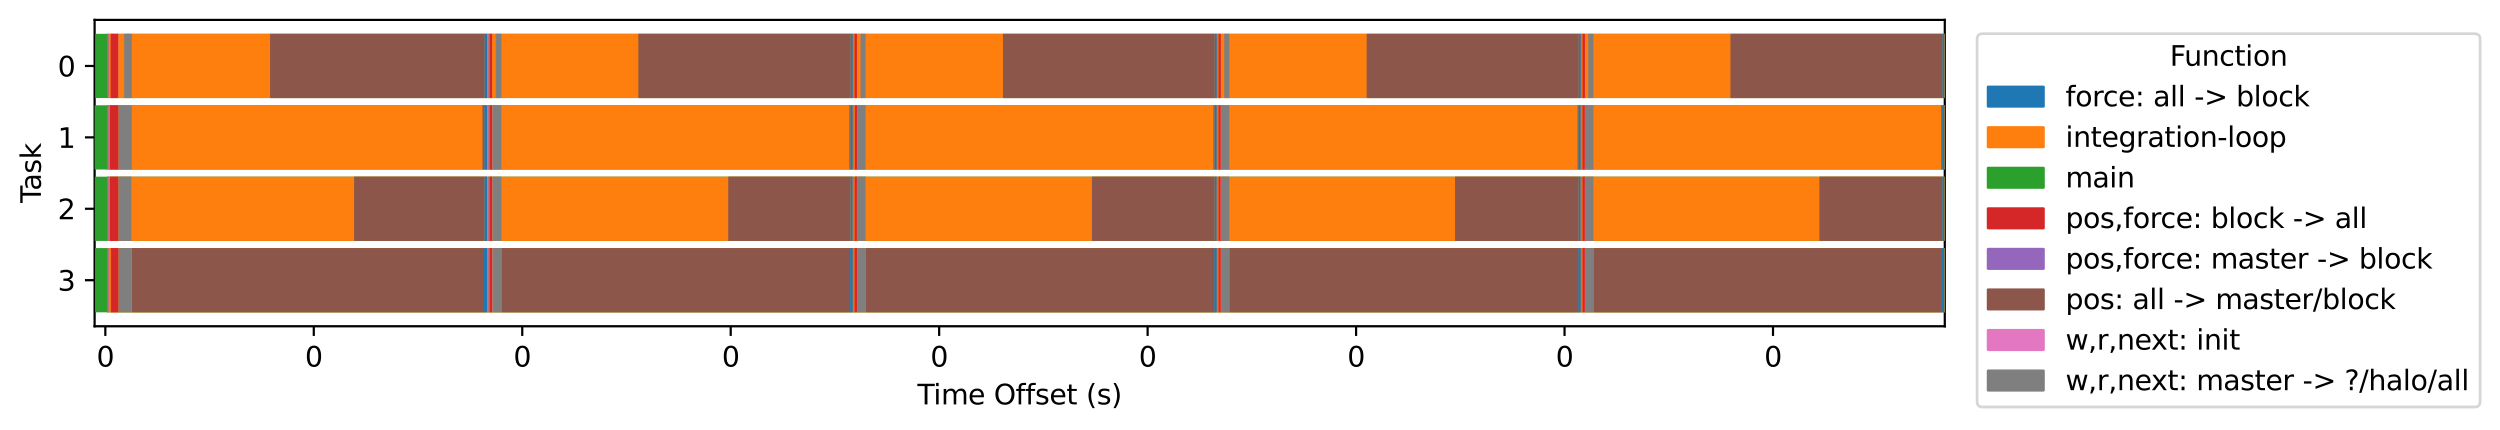 <?xml version="1.0" encoding="utf-8" standalone="no"?>
<!DOCTYPE svg PUBLIC "-//W3C//DTD SVG 1.1//EN"
  "http://www.w3.org/Graphics/SVG/1.1/DTD/svg11.dtd">
<svg xmlns:xlink="http://www.w3.org/1999/xlink" width="904.782pt" height="155.636pt" viewBox="0 0 904.782 155.636" xmlns="http://www.w3.org/2000/svg" version="1.1">
 <defs>
  <style type="text/css">*{stroke-linejoin: round; stroke-linecap: butt}</style>
 </defs>
 <g id="figure_1">
  <g id="patch_1">
   <path d="M 0 155.636 
L 904.782 155.636 
L 904.782 0 
L 0 0 
z
" style="fill: #ffffff"/>
  </g>
  <g id="axes_1">
   <g id="patch_2">
    <path d="M 34.241 118.08 
L 703.841 118.08 
L 703.841 7.2 
L 34.241 7.2 
z
" style="fill: #ffffff"/>
   </g>
   <g id="matplotlib.axis_1">
    <g id="xtick_1">
     <g id="line2d_1">
      <defs>
       <path id="m03aa057054" d="M 0 0 
L 0 3.5 
" style="stroke: #000000; stroke-width: 0.8"/>
      </defs>
      <g>
       <use xlink:href="#m03aa057054" x="38.119" y="118.08" style="stroke: #000000; stroke-width: 0.8"/>
      </g>
     </g>
     <g id="text_1">
      <!-- 0 -->
      <g transform="translate(34.938 132.678) scale(0.1 -0.1)">
       <defs>
        <path id="DejaVuSans-30" d="M 2034 4250 
Q 1547 4250 1301 3770 
Q 1056 3291 1056 2328 
Q 1056 1369 1301 889 
Q 1547 409 2034 409 
Q 2525 409 2770 889 
Q 3016 1369 3016 2328 
Q 3016 3291 2770 3770 
Q 2525 4250 2034 4250 
z
M 2034 4750 
Q 2819 4750 3233 4129 
Q 3647 3509 3647 2328 
Q 3647 1150 3233 529 
Q 2819 -91 2034 -91 
Q 1250 -91 836 529 
Q 422 1150 422 2328 
Q 422 3509 836 4129 
Q 1250 4750 2034 4750 
z
" transform="scale(0.016)"/>
       </defs>
       <use xlink:href="#DejaVuSans-30"/>
      </g>
     </g>
    </g>
    <g id="xtick_2">
     <g id="line2d_2">
      <g>
       <use xlink:href="#m03aa057054" x="113.561" y="118.08" style="stroke: #000000; stroke-width: 0.8"/>
      </g>
     </g>
     <g id="text_2">
      <!-- 0 -->
      <g transform="translate(110.379 132.678) scale(0.1 -0.1)">
       <use xlink:href="#DejaVuSans-30"/>
      </g>
     </g>
    </g>
    <g id="xtick_3">
     <g id="line2d_3">
      <g>
       <use xlink:href="#m03aa057054" x="189.008" y="118.08" style="stroke: #000000; stroke-width: 0.8"/>
      </g>
     </g>
     <g id="text_3">
      <!-- 0 -->
      <g transform="translate(185.827 132.678) scale(0.1 -0.1)">
       <use xlink:href="#DejaVuSans-30"/>
      </g>
     </g>
    </g>
    <g id="xtick_4">
     <g id="line2d_4">
      <g>
       <use xlink:href="#m03aa057054" x="264.449" y="118.08" style="stroke: #000000; stroke-width: 0.8"/>
      </g>
     </g>
     <g id="text_4">
      <!-- 0 -->
      <g transform="translate(261.268 132.678) scale(0.1 -0.1)">
       <use xlink:href="#DejaVuSans-30"/>
      </g>
     </g>
    </g>
    <g id="xtick_5">
     <g id="line2d_5">
      <g>
       <use xlink:href="#m03aa057054" x="339.896" y="118.08" style="stroke: #000000; stroke-width: 0.8"/>
      </g>
     </g>
     <g id="text_5">
      <!-- 0 -->
      <g transform="translate(336.715 132.678) scale(0.1 -0.1)">
       <use xlink:href="#DejaVuSans-30"/>
      </g>
     </g>
    </g>
    <g id="xtick_6">
     <g id="line2d_6">
      <g>
       <use xlink:href="#m03aa057054" x="415.338" y="118.08" style="stroke: #000000; stroke-width: 0.8"/>
      </g>
     </g>
     <g id="text_6">
      <!-- 0 -->
      <g transform="translate(412.157 132.678) scale(0.1 -0.1)">
       <use xlink:href="#DejaVuSans-30"/>
      </g>
     </g>
    </g>
    <g id="xtick_7">
     <g id="line2d_7">
      <g>
       <use xlink:href="#m03aa057054" x="490.785" y="118.08" style="stroke: #000000; stroke-width: 0.8"/>
      </g>
     </g>
     <g id="text_7">
      <!-- 0 -->
      <g transform="translate(487.604 132.678) scale(0.1 -0.1)">
       <use xlink:href="#DejaVuSans-30"/>
      </g>
     </g>
    </g>
    <g id="xtick_8">
     <g id="line2d_8">
      <g>
       <use xlink:href="#m03aa057054" x="566.229" y="118.08" style="stroke: #000000; stroke-width: 0.8"/>
      </g>
     </g>
     <g id="text_8">
      <!-- 0 -->
      <g transform="translate(563.047 132.678) scale(0.1 -0.1)">
       <use xlink:href="#DejaVuSans-30"/>
      </g>
     </g>
    </g>
    <g id="xtick_9">
     <g id="line2d_9">
      <g>
       <use xlink:href="#m03aa057054" x="641.674" y="118.08" style="stroke: #000000; stroke-width: 0.8"/>
      </g>
     </g>
     <g id="text_9">
      <!-- 0 -->
      <g transform="translate(638.493 132.678) scale(0.1 -0.1)">
       <use xlink:href="#DejaVuSans-30"/>
      </g>
     </g>
    </g>
    <g id="text_10">
     <!-- Time Offset (s) -->
     <g transform="translate(332.025 146.357) scale(0.1 -0.1)">
      <defs>
       <path id="DejaVuSans-54" d="M -19 4666 
L 3928 4666 
L 3928 4134 
L 2272 4134 
L 2272 0 
L 1638 0 
L 1638 4134 
L -19 4134 
L -19 4666 
z
" transform="scale(0.016)"/>
       <path id="DejaVuSans-69" d="M 603 3500 
L 1178 3500 
L 1178 0 
L 603 0 
L 603 3500 
z
M 603 4863 
L 1178 4863 
L 1178 4134 
L 603 4134 
L 603 4863 
z
" transform="scale(0.016)"/>
       <path id="DejaVuSans-6d" d="M 3328 2828 
Q 3544 3216 3844 3400 
Q 4144 3584 4550 3584 
Q 5097 3584 5394 3201 
Q 5691 2819 5691 2113 
L 5691 0 
L 5113 0 
L 5113 2094 
Q 5113 2597 4934 2840 
Q 4756 3084 4391 3084 
Q 3944 3084 3684 2787 
Q 3425 2491 3425 1978 
L 3425 0 
L 2847 0 
L 2847 2094 
Q 2847 2600 2669 2842 
Q 2491 3084 2119 3084 
Q 1678 3084 1418 2786 
Q 1159 2488 1159 1978 
L 1159 0 
L 581 0 
L 581 3500 
L 1159 3500 
L 1159 2956 
Q 1356 3278 1631 3431 
Q 1906 3584 2284 3584 
Q 2666 3584 2933 3390 
Q 3200 3197 3328 2828 
z
" transform="scale(0.016)"/>
       <path id="DejaVuSans-65" d="M 3597 1894 
L 3597 1613 
L 953 1613 
Q 991 1019 1311 708 
Q 1631 397 2203 397 
Q 2534 397 2845 478 
Q 3156 559 3463 722 
L 3463 178 
Q 3153 47 2828 -22 
Q 2503 -91 2169 -91 
Q 1331 -91 842 396 
Q 353 884 353 1716 
Q 353 2575 817 3079 
Q 1281 3584 2069 3584 
Q 2775 3584 3186 3129 
Q 3597 2675 3597 1894 
z
M 3022 2063 
Q 3016 2534 2758 2815 
Q 2500 3097 2075 3097 
Q 1594 3097 1305 2825 
Q 1016 2553 972 2059 
L 3022 2063 
z
" transform="scale(0.016)"/>
       <path id="DejaVuSans-20" transform="scale(0.016)"/>
       <path id="DejaVuSans-4f" d="M 2522 4238 
Q 1834 4238 1429 3725 
Q 1025 3213 1025 2328 
Q 1025 1447 1429 934 
Q 1834 422 2522 422 
Q 3209 422 3611 934 
Q 4013 1447 4013 2328 
Q 4013 3213 3611 3725 
Q 3209 4238 2522 4238 
z
M 2522 4750 
Q 3503 4750 4090 4092 
Q 4678 3434 4678 2328 
Q 4678 1225 4090 567 
Q 3503 -91 2522 -91 
Q 1538 -91 948 565 
Q 359 1222 359 2328 
Q 359 3434 948 4092 
Q 1538 4750 2522 4750 
z
" transform="scale(0.016)"/>
       <path id="DejaVuSans-66" d="M 2375 4863 
L 2375 4384 
L 1825 4384 
Q 1516 4384 1395 4259 
Q 1275 4134 1275 3809 
L 1275 3500 
L 2222 3500 
L 2222 3053 
L 1275 3053 
L 1275 0 
L 697 0 
L 697 3053 
L 147 3053 
L 147 3500 
L 697 3500 
L 697 3744 
Q 697 4328 969 4595 
Q 1241 4863 1831 4863 
L 2375 4863 
z
" transform="scale(0.016)"/>
       <path id="DejaVuSans-73" d="M 2834 3397 
L 2834 2853 
Q 2591 2978 2328 3040 
Q 2066 3103 1784 3103 
Q 1356 3103 1142 2972 
Q 928 2841 928 2578 
Q 928 2378 1081 2264 
Q 1234 2150 1697 2047 
L 1894 2003 
Q 2506 1872 2764 1633 
Q 3022 1394 3022 966 
Q 3022 478 2636 193 
Q 2250 -91 1575 -91 
Q 1294 -91 989 -36 
Q 684 19 347 128 
L 347 722 
Q 666 556 975 473 
Q 1284 391 1588 391 
Q 1994 391 2212 530 
Q 2431 669 2431 922 
Q 2431 1156 2273 1281 
Q 2116 1406 1581 1522 
L 1381 1569 
Q 847 1681 609 1914 
Q 372 2147 372 2553 
Q 372 3047 722 3315 
Q 1072 3584 1716 3584 
Q 2034 3584 2315 3537 
Q 2597 3491 2834 3397 
z
" transform="scale(0.016)"/>
       <path id="DejaVuSans-74" d="M 1172 4494 
L 1172 3500 
L 2356 3500 
L 2356 3053 
L 1172 3053 
L 1172 1153 
Q 1172 725 1289 603 
Q 1406 481 1766 481 
L 2356 481 
L 2356 0 
L 1766 0 
Q 1100 0 847 248 
Q 594 497 594 1153 
L 594 3053 
L 172 3053 
L 172 3500 
L 594 3500 
L 594 4494 
L 1172 4494 
z
" transform="scale(0.016)"/>
       <path id="DejaVuSans-28" d="M 1984 4856 
Q 1566 4138 1362 3434 
Q 1159 2731 1159 2009 
Q 1159 1288 1364 580 
Q 1569 -128 1984 -844 
L 1484 -844 
Q 1016 -109 783 600 
Q 550 1309 550 2009 
Q 550 2706 781 3412 
Q 1013 4119 1484 4856 
L 1984 4856 
z
" transform="scale(0.016)"/>
       <path id="DejaVuSans-29" d="M 513 4856 
L 1013 4856 
Q 1481 4119 1714 3412 
Q 1947 2706 1947 2009 
Q 1947 1309 1714 600 
Q 1481 -109 1013 -844 
L 513 -844 
Q 928 -128 1133 580 
Q 1338 1288 1338 2009 
Q 1338 2731 1133 3434 
Q 928 4138 513 4856 
z
" transform="scale(0.016)"/>
      </defs>
      <use xlink:href="#DejaVuSans-54"/>
      <use xlink:href="#DejaVuSans-69" x="57.959"/>
      <use xlink:href="#DejaVuSans-6d" x="85.742"/>
      <use xlink:href="#DejaVuSans-65" x="183.154"/>
      <use xlink:href="#DejaVuSans-20" x="244.678"/>
      <use xlink:href="#DejaVuSans-4f" x="276.465"/>
      <use xlink:href="#DejaVuSans-66" x="355.176"/>
      <use xlink:href="#DejaVuSans-66" x="390.381"/>
      <use xlink:href="#DejaVuSans-73" x="425.586"/>
      <use xlink:href="#DejaVuSans-65" x="477.686"/>
      <use xlink:href="#DejaVuSans-74" x="539.209"/>
      <use xlink:href="#DejaVuSans-20" x="578.418"/>
      <use xlink:href="#DejaVuSans-28" x="610.205"/>
      <use xlink:href="#DejaVuSans-73" x="649.219"/>
      <use xlink:href="#DejaVuSans-29" x="701.318"/>
     </g>
    </g>
   </g>
   <g id="matplotlib.axis_2">
    <g id="ytick_1">
     <g id="line2d_10">
      <defs>
       <path id="mceece2dac2" d="M 0 0 
L -3.5 0 
" style="stroke: #000000; stroke-width: 0.8"/>
      </defs>
      <g>
       <use xlink:href="#mceece2dac2" x="34.241" y="23.871" style="stroke: #000000; stroke-width: 0.8"/>
      </g>
     </g>
     <g id="text_11">
      <!-- 0 -->
      <g transform="translate(20.878 27.67) scale(0.1 -0.1)">
       <use xlink:href="#DejaVuSans-30"/>
      </g>
     </g>
    </g>
    <g id="ytick_2">
     <g id="line2d_11">
      <g>
       <use xlink:href="#mceece2dac2" x="34.241" y="49.717" style="stroke: #000000; stroke-width: 0.8"/>
      </g>
     </g>
     <g id="text_12">
      <!-- 1 -->
      <g transform="translate(20.878 53.516) scale(0.1 -0.1)">
       <defs>
        <path id="DejaVuSans-31" d="M 794 531 
L 1825 531 
L 1825 4091 
L 703 3866 
L 703 4441 
L 1819 4666 
L 2450 4666 
L 2450 531 
L 3481 531 
L 3481 0 
L 794 0 
L 794 531 
z
" transform="scale(0.016)"/>
       </defs>
       <use xlink:href="#DejaVuSans-31"/>
      </g>
     </g>
    </g>
    <g id="ytick_3">
     <g id="line2d_12">
      <g>
       <use xlink:href="#mceece2dac2" x="34.241" y="75.563" style="stroke: #000000; stroke-width: 0.8"/>
      </g>
     </g>
     <g id="text_13">
      <!-- 2 -->
      <g transform="translate(20.878 79.362) scale(0.1 -0.1)">
       <defs>
        <path id="DejaVuSans-32" d="M 1228 531 
L 3431 531 
L 3431 0 
L 469 0 
L 469 531 
Q 828 903 1448 1529 
Q 2069 2156 2228 2338 
Q 2531 2678 2651 2914 
Q 2772 3150 2772 3378 
Q 2772 3750 2511 3984 
Q 2250 4219 1831 4219 
Q 1534 4219 1204 4116 
Q 875 4013 500 3803 
L 500 4441 
Q 881 4594 1212 4672 
Q 1544 4750 1819 4750 
Q 2544 4750 2975 4387 
Q 3406 4025 3406 3419 
Q 3406 3131 3298 2873 
Q 3191 2616 2906 2266 
Q 2828 2175 2409 1742 
Q 1991 1309 1228 531 
z
" transform="scale(0.016)"/>
       </defs>
       <use xlink:href="#DejaVuSans-32"/>
      </g>
     </g>
    </g>
    <g id="ytick_4">
     <g id="line2d_13">
      <g>
       <use xlink:href="#mceece2dac2" x="34.241" y="101.409" style="stroke: #000000; stroke-width: 0.8"/>
      </g>
     </g>
     <g id="text_14">
      <!-- 3 -->
      <g transform="translate(20.878 105.208) scale(0.1 -0.1)">
       <defs>
        <path id="DejaVuSans-33" d="M 2597 2516 
Q 3050 2419 3304 2112 
Q 3559 1806 3559 1356 
Q 3559 666 3084 287 
Q 2609 -91 1734 -91 
Q 1441 -91 1130 -33 
Q 819 25 488 141 
L 488 750 
Q 750 597 1062 519 
Q 1375 441 1716 441 
Q 2309 441 2620 675 
Q 2931 909 2931 1356 
Q 2931 1769 2642 2001 
Q 2353 2234 1838 2234 
L 1294 2234 
L 1294 2753 
L 1863 2753 
Q 2328 2753 2575 2939 
Q 2822 3125 2822 3475 
Q 2822 3834 2567 4026 
Q 2313 4219 1838 4219 
Q 1578 4219 1281 4162 
Q 984 4106 628 3988 
L 628 4550 
Q 988 4650 1302 4700 
Q 1616 4750 1894 4750 
Q 2613 4750 3031 4423 
Q 3450 4097 3450 3541 
Q 3450 3153 3228 2886 
Q 3006 2619 2597 2516 
z
" transform="scale(0.016)"/>
       </defs>
       <use xlink:href="#DejaVuSans-33"/>
      </g>
     </g>
    </g>
    <g id="text_15">
     <!-- Task -->
     <g transform="translate(14.798 73.433) rotate(-90) scale(0.1 -0.1)">
      <defs>
       <path id="DejaVuSans-61" d="M 2194 1759 
Q 1497 1759 1228 1600 
Q 959 1441 959 1056 
Q 959 750 1161 570 
Q 1363 391 1709 391 
Q 2188 391 2477 730 
Q 2766 1069 2766 1631 
L 2766 1759 
L 2194 1759 
z
M 3341 1997 
L 3341 0 
L 2766 0 
L 2766 531 
Q 2569 213 2275 61 
Q 1981 -91 1556 -91 
Q 1019 -91 701 211 
Q 384 513 384 1019 
Q 384 1609 779 1909 
Q 1175 2209 1959 2209 
L 2766 2209 
L 2766 2266 
Q 2766 2663 2505 2880 
Q 2244 3097 1772 3097 
Q 1472 3097 1187 3025 
Q 903 2953 641 2809 
L 641 3341 
Q 956 3463 1253 3523 
Q 1550 3584 1831 3584 
Q 2591 3584 2966 3190 
Q 3341 2797 3341 1997 
z
" transform="scale(0.016)"/>
       <path id="DejaVuSans-6b" d="M 581 4863 
L 1159 4863 
L 1159 1991 
L 2875 3500 
L 3609 3500 
L 1753 1863 
L 3688 0 
L 2938 0 
L 1159 1709 
L 1159 0 
L 581 0 
L 581 4863 
z
" transform="scale(0.016)"/>
      </defs>
      <use xlink:href="#DejaVuSans-54"/>
      <use xlink:href="#DejaVuSans-61" x="44.584"/>
      <use xlink:href="#DejaVuSans-73" x="105.863"/>
      <use xlink:href="#DejaVuSans-6b" x="157.963"/>
     </g>
    </g>
   </g>
   <g id="patch_3">
    <path d="M 34.241 118.08 
L 34.241 7.2 
" style="fill: none; stroke: #000000; stroke-width: 0.8; stroke-linejoin: miter; stroke-linecap: square"/>
   </g>
   <g id="patch_4">
    <path d="M 703.841 118.08 
L 703.841 7.2 
" style="fill: none; stroke: #000000; stroke-width: 0.8; stroke-linejoin: miter; stroke-linecap: square"/>
   </g>
   <g id="patch_5">
    <path d="M 34.238 118.08 
L 703.84 118.08 
" style="fill: none; stroke: #000000; stroke-width: 0.8; stroke-linejoin: miter; stroke-linecap: square"/>
   </g>
   <g id="patch_6">
    <path d="M 34.238 7.2 
L 703.84 7.2 
" style="fill: none; stroke: #000000; stroke-width: 0.8; stroke-linejoin: miter; stroke-linecap: square"/>
   </g>
   <g id="legend_1">
    <g id="patch_7">
     <path d="M 717.537 147.303 
L 895.582 147.303 
Q 897.582 147.303 897.582 145.303 
L 897.582 14.2 
Q 897.582 12.2 895.582 12.2 
L 717.537 12.2 
Q 715.537 12.2 715.537 14.2 
L 715.537 145.303 
Q 715.537 147.303 717.537 147.303 
z
" style="fill: #ffffff; opacity: 0.8; stroke: #cccccc; stroke-linejoin: miter"/>
    </g>
    <g id="text_16">
     <!-- Function -->
     <g transform="translate(785.294 23.798) scale(0.1 -0.1)">
      <defs>
       <path id="DejaVuSans-46" d="M 628 4666 
L 3309 4666 
L 3309 4134 
L 1259 4134 
L 1259 2759 
L 3109 2759 
L 3109 2228 
L 1259 2228 
L 1259 0 
L 628 0 
L 628 4666 
z
" transform="scale(0.016)"/>
       <path id="DejaVuSans-75" d="M 544 1381 
L 544 3500 
L 1119 3500 
L 1119 1403 
Q 1119 906 1312 657 
Q 1506 409 1894 409 
Q 2359 409 2629 706 
Q 2900 1003 2900 1516 
L 2900 3500 
L 3475 3500 
L 3475 0 
L 2900 0 
L 2900 538 
Q 2691 219 2414 64 
Q 2138 -91 1772 -91 
Q 1169 -91 856 284 
Q 544 659 544 1381 
z
M 1991 3584 
L 1991 3584 
z
" transform="scale(0.016)"/>
       <path id="DejaVuSans-6e" d="M 3513 2113 
L 3513 0 
L 2938 0 
L 2938 2094 
Q 2938 2591 2744 2837 
Q 2550 3084 2163 3084 
Q 1697 3084 1428 2787 
Q 1159 2491 1159 1978 
L 1159 0 
L 581 0 
L 581 3500 
L 1159 3500 
L 1159 2956 
Q 1366 3272 1645 3428 
Q 1925 3584 2291 3584 
Q 2894 3584 3203 3211 
Q 3513 2838 3513 2113 
z
" transform="scale(0.016)"/>
       <path id="DejaVuSans-63" d="M 3122 3366 
L 3122 2828 
Q 2878 2963 2633 3030 
Q 2388 3097 2138 3097 
Q 1578 3097 1268 2742 
Q 959 2388 959 1747 
Q 959 1106 1268 751 
Q 1578 397 2138 397 
Q 2388 397 2633 464 
Q 2878 531 3122 666 
L 3122 134 
Q 2881 22 2623 -34 
Q 2366 -91 2075 -91 
Q 1284 -91 818 406 
Q 353 903 353 1747 
Q 353 2603 823 3093 
Q 1294 3584 2113 3584 
Q 2378 3584 2631 3529 
Q 2884 3475 3122 3366 
z
" transform="scale(0.016)"/>
       <path id="DejaVuSans-6f" d="M 1959 3097 
Q 1497 3097 1228 2736 
Q 959 2375 959 1747 
Q 959 1119 1226 758 
Q 1494 397 1959 397 
Q 2419 397 2687 759 
Q 2956 1122 2956 1747 
Q 2956 2369 2687 2733 
Q 2419 3097 1959 3097 
z
M 1959 3584 
Q 2709 3584 3137 3096 
Q 3566 2609 3566 1747 
Q 3566 888 3137 398 
Q 2709 -91 1959 -91 
Q 1206 -91 779 398 
Q 353 888 353 1747 
Q 353 2609 779 3096 
Q 1206 3584 1959 3584 
z
" transform="scale(0.016)"/>
      </defs>
      <use xlink:href="#DejaVuSans-46"/>
      <use xlink:href="#DejaVuSans-75" x="52.02"/>
      <use xlink:href="#DejaVuSans-6e" x="115.398"/>
      <use xlink:href="#DejaVuSans-63" x="178.777"/>
      <use xlink:href="#DejaVuSans-74" x="233.758"/>
      <use xlink:href="#DejaVuSans-69" x="272.967"/>
      <use xlink:href="#DejaVuSans-6f" x="300.75"/>
      <use xlink:href="#DejaVuSans-6e" x="361.932"/>
     </g>
    </g>
    <g id="patch_8">
     <path d="M 719.537 38.477 
L 739.537 38.477 
L 739.537 31.477 
L 719.537 31.477 
z
" style="fill: #1f77b4; stroke: #1f77b4; stroke-linejoin: miter"/>
    </g>
    <g id="text_17">
     <!-- force: all -&gt; block -->
     <g transform="translate(747.537 38.477) scale(0.1 -0.1)">
      <defs>
       <path id="DejaVuSans-72" d="M 2631 2963 
Q 2534 3019 2420 3045 
Q 2306 3072 2169 3072 
Q 1681 3072 1420 2755 
Q 1159 2438 1159 1844 
L 1159 0 
L 581 0 
L 581 3500 
L 1159 3500 
L 1159 2956 
Q 1341 3275 1631 3429 
Q 1922 3584 2338 3584 
Q 2397 3584 2469 3576 
Q 2541 3569 2628 3553 
L 2631 2963 
z
" transform="scale(0.016)"/>
       <path id="DejaVuSans-3a" d="M 750 794 
L 1409 794 
L 1409 0 
L 750 0 
L 750 794 
z
M 750 3309 
L 1409 3309 
L 1409 2516 
L 750 2516 
L 750 3309 
z
" transform="scale(0.016)"/>
       <path id="DejaVuSans-6c" d="M 603 4863 
L 1178 4863 
L 1178 0 
L 603 0 
L 603 4863 
z
" transform="scale(0.016)"/>
       <path id="DejaVuSans-2d" d="M 313 2009 
L 1997 2009 
L 1997 1497 
L 313 1497 
L 313 2009 
z
" transform="scale(0.016)"/>
       <path id="DejaVuSans-3e" d="M 678 3150 
L 678 3719 
L 4684 2266 
L 4684 1747 
L 678 294 
L 678 863 
L 3897 2003 
L 678 3150 
z
" transform="scale(0.016)"/>
       <path id="DejaVuSans-62" d="M 3116 1747 
Q 3116 2381 2855 2742 
Q 2594 3103 2138 3103 
Q 1681 3103 1420 2742 
Q 1159 2381 1159 1747 
Q 1159 1113 1420 752 
Q 1681 391 2138 391 
Q 2594 391 2855 752 
Q 3116 1113 3116 1747 
z
M 1159 2969 
Q 1341 3281 1617 3432 
Q 1894 3584 2278 3584 
Q 2916 3584 3314 3078 
Q 3713 2572 3713 1747 
Q 3713 922 3314 415 
Q 2916 -91 2278 -91 
Q 1894 -91 1617 61 
Q 1341 213 1159 525 
L 1159 0 
L 581 0 
L 581 4863 
L 1159 4863 
L 1159 2969 
z
" transform="scale(0.016)"/>
      </defs>
      <use xlink:href="#DejaVuSans-66"/>
      <use xlink:href="#DejaVuSans-6f" x="35.205"/>
      <use xlink:href="#DejaVuSans-72" x="96.387"/>
      <use xlink:href="#DejaVuSans-63" x="135.25"/>
      <use xlink:href="#DejaVuSans-65" x="190.23"/>
      <use xlink:href="#DejaVuSans-3a" x="251.754"/>
      <use xlink:href="#DejaVuSans-20" x="285.445"/>
      <use xlink:href="#DejaVuSans-61" x="317.232"/>
      <use xlink:href="#DejaVuSans-6c" x="378.512"/>
      <use xlink:href="#DejaVuSans-6c" x="406.295"/>
      <use xlink:href="#DejaVuSans-20" x="434.078"/>
      <use xlink:href="#DejaVuSans-2d" x="465.865"/>
      <use xlink:href="#DejaVuSans-3e" x="501.949"/>
      <use xlink:href="#DejaVuSans-20" x="585.738"/>
      <use xlink:href="#DejaVuSans-62" x="617.525"/>
      <use xlink:href="#DejaVuSans-6c" x="681.002"/>
      <use xlink:href="#DejaVuSans-6f" x="708.785"/>
      <use xlink:href="#DejaVuSans-63" x="769.967"/>
      <use xlink:href="#DejaVuSans-6b" x="824.947"/>
     </g>
    </g>
    <g id="patch_9">
     <path d="M 719.537 53.155 
L 739.537 53.155 
L 739.537 46.155 
L 719.537 46.155 
z
" style="fill: #ff7f0e; stroke: #ff7f0e; stroke-linejoin: miter"/>
    </g>
    <g id="text_18">
     <!-- integration-loop -->
     <g transform="translate(747.537 53.155) scale(0.1 -0.1)">
      <defs>
       <path id="DejaVuSans-67" d="M 2906 1791 
Q 2906 2416 2648 2759 
Q 2391 3103 1925 3103 
Q 1463 3103 1205 2759 
Q 947 2416 947 1791 
Q 947 1169 1205 825 
Q 1463 481 1925 481 
Q 2391 481 2648 825 
Q 2906 1169 2906 1791 
z
M 3481 434 
Q 3481 -459 3084 -895 
Q 2688 -1331 1869 -1331 
Q 1566 -1331 1297 -1286 
Q 1028 -1241 775 -1147 
L 775 -588 
Q 1028 -725 1275 -790 
Q 1522 -856 1778 -856 
Q 2344 -856 2625 -561 
Q 2906 -266 2906 331 
L 2906 616 
Q 2728 306 2450 153 
Q 2172 0 1784 0 
Q 1141 0 747 490 
Q 353 981 353 1791 
Q 353 2603 747 3093 
Q 1141 3584 1784 3584 
Q 2172 3584 2450 3431 
Q 2728 3278 2906 2969 
L 2906 3500 
L 3481 3500 
L 3481 434 
z
" transform="scale(0.016)"/>
       <path id="DejaVuSans-70" d="M 1159 525 
L 1159 -1331 
L 581 -1331 
L 581 3500 
L 1159 3500 
L 1159 2969 
Q 1341 3281 1617 3432 
Q 1894 3584 2278 3584 
Q 2916 3584 3314 3078 
Q 3713 2572 3713 1747 
Q 3713 922 3314 415 
Q 2916 -91 2278 -91 
Q 1894 -91 1617 61 
Q 1341 213 1159 525 
z
M 3116 1747 
Q 3116 2381 2855 2742 
Q 2594 3103 2138 3103 
Q 1681 3103 1420 2742 
Q 1159 2381 1159 1747 
Q 1159 1113 1420 752 
Q 1681 391 2138 391 
Q 2594 391 2855 752 
Q 3116 1113 3116 1747 
z
" transform="scale(0.016)"/>
      </defs>
      <use xlink:href="#DejaVuSans-69"/>
      <use xlink:href="#DejaVuSans-6e" x="27.783"/>
      <use xlink:href="#DejaVuSans-74" x="91.162"/>
      <use xlink:href="#DejaVuSans-65" x="130.371"/>
      <use xlink:href="#DejaVuSans-67" x="191.895"/>
      <use xlink:href="#DejaVuSans-72" x="255.371"/>
      <use xlink:href="#DejaVuSans-61" x="296.484"/>
      <use xlink:href="#DejaVuSans-74" x="357.764"/>
      <use xlink:href="#DejaVuSans-69" x="396.973"/>
      <use xlink:href="#DejaVuSans-6f" x="424.756"/>
      <use xlink:href="#DejaVuSans-6e" x="485.938"/>
      <use xlink:href="#DejaVuSans-2d" x="549.316"/>
      <use xlink:href="#DejaVuSans-6c" x="585.4"/>
      <use xlink:href="#DejaVuSans-6f" x="613.184"/>
      <use xlink:href="#DejaVuSans-6f" x="674.365"/>
      <use xlink:href="#DejaVuSans-70" x="735.547"/>
     </g>
    </g>
    <g id="patch_10">
     <path d="M 719.537 67.833 
L 739.537 67.833 
L 739.537 60.833 
L 719.537 60.833 
z
" style="fill: #2ca02c; stroke: #2ca02c; stroke-linejoin: miter"/>
    </g>
    <g id="text_19">
     <!-- main -->
     <g transform="translate(747.537 67.833) scale(0.1 -0.1)">
      <use xlink:href="#DejaVuSans-6d"/>
      <use xlink:href="#DejaVuSans-61" x="97.412"/>
      <use xlink:href="#DejaVuSans-69" x="158.691"/>
      <use xlink:href="#DejaVuSans-6e" x="186.475"/>
     </g>
    </g>
    <g id="patch_11">
     <path d="M 719.537 82.511 
L 739.537 82.511 
L 739.537 75.511 
L 719.537 75.511 
z
" style="fill: #d62728; stroke: #d62728; stroke-linejoin: miter"/>
    </g>
    <g id="text_20">
     <!-- pos,force: block -&gt; all -->
     <g transform="translate(747.537 82.511) scale(0.1 -0.1)">
      <defs>
       <path id="DejaVuSans-2c" d="M 750 794 
L 1409 794 
L 1409 256 
L 897 -744 
L 494 -744 
L 750 256 
L 750 794 
z
" transform="scale(0.016)"/>
      </defs>
      <use xlink:href="#DejaVuSans-70"/>
      <use xlink:href="#DejaVuSans-6f" x="63.477"/>
      <use xlink:href="#DejaVuSans-73" x="124.658"/>
      <use xlink:href="#DejaVuSans-2c" x="176.758"/>
      <use xlink:href="#DejaVuSans-66" x="208.545"/>
      <use xlink:href="#DejaVuSans-6f" x="243.75"/>
      <use xlink:href="#DejaVuSans-72" x="304.932"/>
      <use xlink:href="#DejaVuSans-63" x="343.795"/>
      <use xlink:href="#DejaVuSans-65" x="398.775"/>
      <use xlink:href="#DejaVuSans-3a" x="460.299"/>
      <use xlink:href="#DejaVuSans-20" x="493.99"/>
      <use xlink:href="#DejaVuSans-62" x="525.777"/>
      <use xlink:href="#DejaVuSans-6c" x="589.254"/>
      <use xlink:href="#DejaVuSans-6f" x="617.037"/>
      <use xlink:href="#DejaVuSans-63" x="678.219"/>
      <use xlink:href="#DejaVuSans-6b" x="733.199"/>
      <use xlink:href="#DejaVuSans-20" x="791.109"/>
      <use xlink:href="#DejaVuSans-2d" x="822.896"/>
      <use xlink:href="#DejaVuSans-3e" x="858.98"/>
      <use xlink:href="#DejaVuSans-20" x="942.77"/>
      <use xlink:href="#DejaVuSans-61" x="974.557"/>
      <use xlink:href="#DejaVuSans-6c" x="1035.836"/>
      <use xlink:href="#DejaVuSans-6c" x="1063.619"/>
     </g>
    </g>
    <g id="patch_12">
     <path d="M 719.537 97.189 
L 739.537 97.189 
L 739.537 90.189 
L 719.537 90.189 
z
" style="fill: #9467bd; stroke: #9467bd; stroke-linejoin: miter"/>
    </g>
    <g id="text_21">
     <!-- pos,force: master -&gt; block -->
     <g transform="translate(747.537 97.189) scale(0.1 -0.1)">
      <use xlink:href="#DejaVuSans-70"/>
      <use xlink:href="#DejaVuSans-6f" x="63.477"/>
      <use xlink:href="#DejaVuSans-73" x="124.658"/>
      <use xlink:href="#DejaVuSans-2c" x="176.758"/>
      <use xlink:href="#DejaVuSans-66" x="208.545"/>
      <use xlink:href="#DejaVuSans-6f" x="243.75"/>
      <use xlink:href="#DejaVuSans-72" x="304.932"/>
      <use xlink:href="#DejaVuSans-63" x="343.795"/>
      <use xlink:href="#DejaVuSans-65" x="398.775"/>
      <use xlink:href="#DejaVuSans-3a" x="460.299"/>
      <use xlink:href="#DejaVuSans-20" x="493.99"/>
      <use xlink:href="#DejaVuSans-6d" x="525.777"/>
      <use xlink:href="#DejaVuSans-61" x="623.189"/>
      <use xlink:href="#DejaVuSans-73" x="684.469"/>
      <use xlink:href="#DejaVuSans-74" x="736.568"/>
      <use xlink:href="#DejaVuSans-65" x="775.777"/>
      <use xlink:href="#DejaVuSans-72" x="837.301"/>
      <use xlink:href="#DejaVuSans-20" x="878.414"/>
      <use xlink:href="#DejaVuSans-2d" x="910.201"/>
      <use xlink:href="#DejaVuSans-3e" x="946.285"/>
      <use xlink:href="#DejaVuSans-20" x="1030.074"/>
      <use xlink:href="#DejaVuSans-62" x="1061.861"/>
      <use xlink:href="#DejaVuSans-6c" x="1125.338"/>
      <use xlink:href="#DejaVuSans-6f" x="1153.121"/>
      <use xlink:href="#DejaVuSans-63" x="1214.303"/>
      <use xlink:href="#DejaVuSans-6b" x="1269.283"/>
     </g>
    </g>
    <g id="patch_13">
     <path d="M 719.537 111.867 
L 739.537 111.867 
L 739.537 104.867 
L 719.537 104.867 
z
" style="fill: #8c564b; stroke: #8c564b; stroke-linejoin: miter"/>
    </g>
    <g id="text_22">
     <!-- pos: all -&gt; master/block -->
     <g transform="translate(747.537 111.867) scale(0.1 -0.1)">
      <defs>
       <path id="DejaVuSans-2f" d="M 1625 4666 
L 2156 4666 
L 531 -594 
L 0 -594 
L 1625 4666 
z
" transform="scale(0.016)"/>
      </defs>
      <use xlink:href="#DejaVuSans-70"/>
      <use xlink:href="#DejaVuSans-6f" x="63.477"/>
      <use xlink:href="#DejaVuSans-73" x="124.658"/>
      <use xlink:href="#DejaVuSans-3a" x="176.758"/>
      <use xlink:href="#DejaVuSans-20" x="210.449"/>
      <use xlink:href="#DejaVuSans-61" x="242.236"/>
      <use xlink:href="#DejaVuSans-6c" x="303.516"/>
      <use xlink:href="#DejaVuSans-6c" x="331.299"/>
      <use xlink:href="#DejaVuSans-20" x="359.082"/>
      <use xlink:href="#DejaVuSans-2d" x="390.869"/>
      <use xlink:href="#DejaVuSans-3e" x="426.953"/>
      <use xlink:href="#DejaVuSans-20" x="510.742"/>
      <use xlink:href="#DejaVuSans-6d" x="542.529"/>
      <use xlink:href="#DejaVuSans-61" x="639.941"/>
      <use xlink:href="#DejaVuSans-73" x="701.221"/>
      <use xlink:href="#DejaVuSans-74" x="753.32"/>
      <use xlink:href="#DejaVuSans-65" x="792.529"/>
      <use xlink:href="#DejaVuSans-72" x="854.053"/>
      <use xlink:href="#DejaVuSans-2f" x="895.166"/>
      <use xlink:href="#DejaVuSans-62" x="928.857"/>
      <use xlink:href="#DejaVuSans-6c" x="992.334"/>
      <use xlink:href="#DejaVuSans-6f" x="1020.117"/>
      <use xlink:href="#DejaVuSans-63" x="1081.299"/>
      <use xlink:href="#DejaVuSans-6b" x="1136.279"/>
     </g>
    </g>
    <g id="patch_14">
     <path d="M 719.537 126.545 
L 739.537 126.545 
L 739.537 119.545 
L 719.537 119.545 
z
" style="fill: #e377c2; stroke: #e377c2; stroke-linejoin: miter"/>
    </g>
    <g id="text_23">
     <!-- w,r,next: init -->
     <g transform="translate(747.537 126.545) scale(0.1 -0.1)">
      <defs>
       <path id="DejaVuSans-77" d="M 269 3500 
L 844 3500 
L 1563 769 
L 2278 3500 
L 2956 3500 
L 3675 769 
L 4391 3500 
L 4966 3500 
L 4050 0 
L 3372 0 
L 2619 2869 
L 1863 0 
L 1184 0 
L 269 3500 
z
" transform="scale(0.016)"/>
       <path id="DejaVuSans-78" d="M 3513 3500 
L 2247 1797 
L 3578 0 
L 2900 0 
L 1881 1375 
L 863 0 
L 184 0 
L 1544 1831 
L 300 3500 
L 978 3500 
L 1906 2253 
L 2834 3500 
L 3513 3500 
z
" transform="scale(0.016)"/>
      </defs>
      <use xlink:href="#DejaVuSans-77"/>
      <use xlink:href="#DejaVuSans-2c" x="81.787"/>
      <use xlink:href="#DejaVuSans-72" x="113.574"/>
      <use xlink:href="#DejaVuSans-2c" x="154.688"/>
      <use xlink:href="#DejaVuSans-6e" x="186.475"/>
      <use xlink:href="#DejaVuSans-65" x="249.854"/>
      <use xlink:href="#DejaVuSans-78" x="309.627"/>
      <use xlink:href="#DejaVuSans-74" x="368.807"/>
      <use xlink:href="#DejaVuSans-3a" x="408.016"/>
      <use xlink:href="#DejaVuSans-20" x="441.707"/>
      <use xlink:href="#DejaVuSans-69" x="473.494"/>
      <use xlink:href="#DejaVuSans-6e" x="501.277"/>
      <use xlink:href="#DejaVuSans-69" x="564.656"/>
      <use xlink:href="#DejaVuSans-74" x="592.439"/>
     </g>
    </g>
    <g id="patch_15">
     <path d="M 719.537 141.223 
L 739.537 141.223 
L 739.537 134.223 
L 719.537 134.223 
z
" style="fill: #7f7f7f; stroke: #7f7f7f; stroke-linejoin: miter"/>
    </g>
    <g id="text_24">
     <!-- w,r,next: master -&gt; ?/halo/all -->
     <g transform="translate(747.537 141.223) scale(0.1 -0.1)">
      <defs>
       <path id="DejaVuSans-3f" d="M 1222 794 
L 1856 794 
L 1856 0 
L 1222 0 
L 1222 794 
z
M 1838 1253 
L 1241 1253 
L 1241 1734 
Q 1241 2050 1328 2253 
Q 1416 2456 1697 2725 
L 1978 3003 
Q 2156 3169 2236 3316 
Q 2316 3463 2316 3616 
Q 2316 3894 2111 4066 
Q 1906 4238 1569 4238 
Q 1322 4238 1042 4128 
Q 763 4019 459 3809 
L 459 4397 
Q 753 4575 1054 4662 
Q 1356 4750 1678 4750 
Q 2253 4750 2601 4447 
Q 2950 4144 2950 3647 
Q 2950 3409 2837 3195 
Q 2725 2981 2444 2713 
L 2169 2444 
Q 2022 2297 1961 2214 
Q 1900 2131 1875 2053 
Q 1856 1988 1847 1894 
Q 1838 1800 1838 1638 
L 1838 1253 
z
" transform="scale(0.016)"/>
       <path id="DejaVuSans-68" d="M 3513 2113 
L 3513 0 
L 2938 0 
L 2938 2094 
Q 2938 2591 2744 2837 
Q 2550 3084 2163 3084 
Q 1697 3084 1428 2787 
Q 1159 2491 1159 1978 
L 1159 0 
L 581 0 
L 581 4863 
L 1159 4863 
L 1159 2956 
Q 1366 3272 1645 3428 
Q 1925 3584 2291 3584 
Q 2894 3584 3203 3211 
Q 3513 2838 3513 2113 
z
" transform="scale(0.016)"/>
      </defs>
      <use xlink:href="#DejaVuSans-77"/>
      <use xlink:href="#DejaVuSans-2c" x="81.787"/>
      <use xlink:href="#DejaVuSans-72" x="113.574"/>
      <use xlink:href="#DejaVuSans-2c" x="154.688"/>
      <use xlink:href="#DejaVuSans-6e" x="186.475"/>
      <use xlink:href="#DejaVuSans-65" x="249.854"/>
      <use xlink:href="#DejaVuSans-78" x="309.627"/>
      <use xlink:href="#DejaVuSans-74" x="368.807"/>
      <use xlink:href="#DejaVuSans-3a" x="408.016"/>
      <use xlink:href="#DejaVuSans-20" x="441.707"/>
      <use xlink:href="#DejaVuSans-6d" x="473.494"/>
      <use xlink:href="#DejaVuSans-61" x="570.906"/>
      <use xlink:href="#DejaVuSans-73" x="632.186"/>
      <use xlink:href="#DejaVuSans-74" x="684.285"/>
      <use xlink:href="#DejaVuSans-65" x="723.494"/>
      <use xlink:href="#DejaVuSans-72" x="785.018"/>
      <use xlink:href="#DejaVuSans-20" x="826.131"/>
      <use xlink:href="#DejaVuSans-2d" x="857.918"/>
      <use xlink:href="#DejaVuSans-3e" x="894.002"/>
      <use xlink:href="#DejaVuSans-20" x="977.791"/>
      <use xlink:href="#DejaVuSans-3f" x="1009.578"/>
      <use xlink:href="#DejaVuSans-2f" x="1062.654"/>
      <use xlink:href="#DejaVuSans-68" x="1096.346"/>
      <use xlink:href="#DejaVuSans-61" x="1159.725"/>
      <use xlink:href="#DejaVuSans-6c" x="1221.004"/>
      <use xlink:href="#DejaVuSans-6f" x="1248.787"/>
      <use xlink:href="#DejaVuSans-2f" x="1309.969"/>
      <use xlink:href="#DejaVuSans-61" x="1343.66"/>
      <use xlink:href="#DejaVuSans-6c" x="1404.939"/>
      <use xlink:href="#DejaVuSans-6c" x="1432.723"/>
     </g>
    </g>
   </g>
   <g id="BrokenBarHCollection_1">
    <path d="M 34.238 38.086 
L 34.238 61.348 
L 703.816 61.348 
L 703.816 38.086 
L 34.238 38.086 
z
" clip-path="url(#p37b423737c)" style="fill: #2ca02c"/>
   </g>
   <g id="BrokenBarHCollection_2">
    <path d="M 34.314 63.932 
L 34.314 87.194 
L 703.795 87.194 
L 703.795 63.932 
L 34.314 63.932 
z
" clip-path="url(#p37b423737c)" style="fill: #2ca02c"/>
   </g>
   <g id="BrokenBarHCollection_3">
    <path d="M 34.406 89.778 
L 34.406 113.04 
L 703.832 113.04 
L 703.832 89.778 
L 34.406 89.778 
z
" clip-path="url(#p37b423737c)" style="fill: #2ca02c"/>
   </g>
   <g id="BrokenBarHCollection_4">
    <path d="M 34.488 12.24 
L 34.488 35.502 
L 703.84 35.502 
L 703.84 12.24 
L 34.488 12.24 
z
" clip-path="url(#p37b423737c)" style="fill: #2ca02c"/>
   </g>
   <g id="BrokenBarHCollection_5">
    <path d="M 38.736 89.778 
L 38.736 113.04 
L 703.832 113.04 
L 703.832 89.778 
L 38.736 89.778 
z
" clip-path="url(#p37b423737c)" style="fill: #ff7f0e"/>
   </g>
   <g id="BrokenBarHCollection_6">
    <path d="M 38.736 12.24 
L 38.736 35.502 
L 703.822 35.502 
L 703.822 12.24 
L 38.736 12.24 
z
" clip-path="url(#p37b423737c)" style="fill: #ff7f0e"/>
   </g>
   <g id="BrokenBarHCollection_7">
    <path d="M 38.736 38.086 
L 38.736 61.348 
L 703.816 61.348 
L 703.816 38.086 
L 38.736 38.086 
z
" clip-path="url(#p37b423737c)" style="fill: #ff7f0e"/>
   </g>
   <g id="BrokenBarHCollection_8">
    <path d="M 38.736 12.24 
L 38.736 35.502 
L 39.316 35.502 
L 39.316 12.24 
L 38.736 12.24 
z
" clip-path="url(#p37b423737c)" style="fill: #9467bd"/>
   </g>
   <g id="BrokenBarHCollection_9">
    <path d="M 38.736 38.086 
L 38.736 61.348 
L 39.311 61.348 
L 39.311 38.086 
L 38.736 38.086 
z
" clip-path="url(#p37b423737c)" style="fill: #9467bd"/>
   </g>
   <g id="BrokenBarHCollection_10">
    <path d="M 38.742 63.932 
L 38.742 87.194 
L 703.795 87.194 
L 703.795 63.932 
L 38.742 63.932 
z
" clip-path="url(#p37b423737c)" style="fill: #ff7f0e"/>
   </g>
   <g id="BrokenBarHCollection_11">
    <path d="M 38.742 89.778 
L 38.742 113.04 
L 39.316 113.04 
L 39.316 89.778 
L 38.742 89.778 
z
" clip-path="url(#p37b423737c)" style="fill: #9467bd"/>
   </g>
   <g id="BrokenBarHCollection_12">
    <path d="M 38.742 63.932 
L 38.742 87.194 
L 39.311 87.194 
L 39.311 63.932 
L 38.742 63.932 
z
" clip-path="url(#p37b423737c)" style="fill: #9467bd"/>
   </g>
   <g id="BrokenBarHCollection_13">
    <path d="M 39.732 63.932 
L 39.732 87.194 
L 42.879 87.194 
L 42.879 63.932 
L 39.732 63.932 
z
" clip-path="url(#p37b423737c)" style="fill: #d62728"/>
   </g>
   <g id="BrokenBarHCollection_14">
    <path d="M 39.74 38.086 
L 39.74 61.348 
L 42.902 61.348 
L 42.902 38.086 
L 39.74 38.086 
z
" clip-path="url(#p37b423737c)" style="fill: #d62728"/>
   </g>
   <g id="BrokenBarHCollection_15">
    <path d="M 40.041 12.24 
L 40.041 35.502 
L 42.789 35.502 
L 42.789 12.24 
L 40.041 12.24 
z
" clip-path="url(#p37b423737c)" style="fill: #d62728"/>
   </g>
   <g id="BrokenBarHCollection_16">
    <path d="M 40.117 89.778 
L 40.117 113.04 
L 42.902 113.04 
L 42.902 89.778 
L 40.117 89.778 
z
" clip-path="url(#p37b423737c)" style="fill: #d62728"/>
   </g>
   <g id="BrokenBarHCollection_17">
    <path d="M 42.789 12.24 
L 42.789 35.502 
L 42.863 35.502 
L 42.863 12.24 
L 42.789 12.24 
z
" clip-path="url(#p37b423737c)" style="fill: #e377c2"/>
   </g>
   <g id="BrokenBarHCollection_18">
    <path d="M 42.879 63.932 
L 42.879 87.194 
L 42.893 87.194 
L 42.893 63.932 
L 42.879 63.932 
z
" clip-path="url(#p37b423737c)" style="fill: #e377c2"/>
   </g>
   <g id="BrokenBarHCollection_19">
    <path d="M 42.893 63.932 
L 42.893 87.194 
L 47.541 87.194 
L 47.541 63.932 
L 42.893 63.932 
z
" clip-path="url(#p37b423737c)" style="fill: #7f7f7f"/>
   </g>
   <g id="BrokenBarHCollection_20">
    <path d="M 42.908 38.086 
L 42.908 61.348 
L 42.916 61.348 
L 42.916 38.086 
L 42.908 38.086 
z
" clip-path="url(#p37b423737c)" style="fill: #e377c2"/>
   </g>
   <g id="BrokenBarHCollection_21">
    <path d="M 42.908 89.778 
L 42.908 113.04 
L 42.916 113.04 
L 42.916 89.778 
L 42.908 89.778 
z
" clip-path="url(#p37b423737c)" style="fill: #e377c2"/>
   </g>
   <g id="BrokenBarHCollection_22">
    <path d="M 42.916 38.086 
L 42.916 61.348 
L 47.707 61.348 
L 47.707 38.086 
L 42.916 38.086 
z
" clip-path="url(#p37b423737c)" style="fill: #7f7f7f"/>
   </g>
   <g id="BrokenBarHCollection_23">
    <path d="M 42.916 89.778 
L 42.916 113.04 
L 47.465 113.04 
L 47.465 89.778 
L 42.916 89.778 
z
" clip-path="url(#p37b423737c)" style="fill: #7f7f7f"/>
   </g>
   <g id="BrokenBarHCollection_24">
    <path d="M 44.938 12.24 
L 44.938 35.502 
L 47.707 35.502 
L 47.707 12.24 
L 44.938 12.24 
z
" clip-path="url(#p37b423737c)" style="fill: #7f7f7f"/>
   </g>
   <g id="BrokenBarHCollection_25">
    <path d="M 47.646 89.778 
L 47.646 113.04 
L 175.17 113.04 
L 175.17 89.778 
L 47.646 89.778 
z
" clip-path="url(#p37b423737c)" style="fill: #8c564b"/>
   </g>
   <g id="BrokenBarHCollection_26">
    <path d="M 97.742 12.24 
L 97.742 35.502 
L 175.352 35.502 
L 175.352 12.24 
L 97.742 12.24 
z
" clip-path="url(#p37b423737c)" style="fill: #8c564b"/>
   </g>
   <g id="BrokenBarHCollection_27">
    <path d="M 128.16 63.932 
L 128.16 87.194 
L 175.307 87.194 
L 175.307 63.932 
L 128.16 63.932 
z
" clip-path="url(#p37b423737c)" style="fill: #8c564b"/>
   </g>
   <g id="BrokenBarHCollection_28">
    <path d="M 174.619 38.086 
L 174.619 61.348 
L 175.26 61.348 
L 175.26 38.086 
L 174.619 38.086 
z
" clip-path="url(#p37b423737c)" style="fill: #8c564b"/>
   </g>
   <g id="BrokenBarHCollection_29">
    <path d="M 175.17 89.778 
L 175.17 113.04 
L 176.332 113.04 
L 176.332 89.778 
L 175.17 89.778 
z
" clip-path="url(#p37b423737c)" style="fill: #1f77b4"/>
   </g>
   <g id="BrokenBarHCollection_30">
    <path d="M 175.27 38.086 
L 175.27 61.348 
L 176.309 61.348 
L 176.309 38.086 
L 175.27 38.086 
z
" clip-path="url(#p37b423737c)" style="fill: #1f77b4"/>
   </g>
   <g id="BrokenBarHCollection_31">
    <path d="M 175.307 63.932 
L 175.307 87.194 
L 176.287 87.194 
L 176.287 63.932 
L 175.307 63.932 
z
" clip-path="url(#p37b423737c)" style="fill: #1f77b4"/>
   </g>
   <g id="BrokenBarHCollection_32">
    <path d="M 175.352 12.24 
L 175.352 35.502 
L 176.324 35.502 
L 176.324 12.24 
L 175.352 12.24 
z
" clip-path="url(#p37b423737c)" style="fill: #1f77b4"/>
   </g>
   <g id="BrokenBarHCollection_33">
    <path d="M 176.627 63.932 
L 176.627 87.194 
L 176.852 87.194 
L 176.852 63.932 
L 176.627 63.932 
z
" clip-path="url(#p37b423737c)" style="fill: #9467bd"/>
   </g>
   <g id="BrokenBarHCollection_34">
    <path d="M 176.635 38.086 
L 176.635 61.348 
L 176.867 61.348 
L 176.867 38.086 
L 176.635 38.086 
z
" clip-path="url(#p37b423737c)" style="fill: #9467bd"/>
   </g>
   <g id="BrokenBarHCollection_35">
    <path d="M 176.635 89.778 
L 176.635 113.04 
L 176.861 113.04 
L 176.861 89.778 
L 176.635 89.778 
z
" clip-path="url(#p37b423737c)" style="fill: #9467bd"/>
   </g>
   <g id="BrokenBarHCollection_36">
    <path d="M 176.648 12.24 
L 176.648 35.502 
L 176.867 35.502 
L 176.867 12.24 
L 176.648 12.24 
z
" clip-path="url(#p37b423737c)" style="fill: #9467bd"/>
   </g>
   <g id="BrokenBarHCollection_37">
    <path d="M 177.16 63.932 
L 177.16 87.194 
L 178.113 87.194 
L 178.113 63.932 
L 177.16 63.932 
z
" clip-path="url(#p37b423737c)" style="fill: #d62728"/>
   </g>
   <g id="BrokenBarHCollection_38">
    <path d="M 177.17 89.778 
L 177.17 113.04 
L 178.113 113.04 
L 178.113 89.778 
L 177.17 89.778 
z
" clip-path="url(#p37b423737c)" style="fill: #d62728"/>
   </g>
   <g id="BrokenBarHCollection_39">
    <path d="M 177.17 12.24 
L 177.17 35.502 
L 178.105 35.502 
L 178.105 12.24 
L 177.17 12.24 
z
" clip-path="url(#p37b423737c)" style="fill: #d62728"/>
   </g>
   <g id="BrokenBarHCollection_40">
    <path d="M 177.178 38.086 
L 177.178 61.348 
L 178.113 61.348 
L 178.113 38.086 
L 177.178 38.086 
z
" clip-path="url(#p37b423737c)" style="fill: #d62728"/>
   </g>
   <g id="BrokenBarHCollection_41">
    <path d="M 178.105 12.24 
L 178.105 35.502 
L 178.113 35.502 
L 178.113 12.24 
L 178.105 12.24 
z
" clip-path="url(#p37b423737c)" style="fill: #e377c2"/>
   </g>
   <g id="BrokenBarHCollection_42">
    <path d="M 178.113 89.778 
L 178.113 113.04 
L 178.256 113.04 
L 178.256 89.778 
L 178.113 89.778 
z
" clip-path="url(#p37b423737c)" style="fill: #e377c2"/>
   </g>
   <g id="BrokenBarHCollection_43">
    <path d="M 178.113 38.086 
L 178.113 61.348 
L 178.227 61.348 
L 178.227 38.086 
L 178.113 38.086 
z
" clip-path="url(#p37b423737c)" style="fill: #e377c2"/>
   </g>
   <g id="BrokenBarHCollection_44">
    <path d="M 178.113 63.932 
L 178.113 87.194 
L 178.209 87.194 
L 178.209 63.932 
L 178.113 63.932 
z
" clip-path="url(#p37b423737c)" style="fill: #e377c2"/>
   </g>
   <g id="BrokenBarHCollection_45">
    <path d="M 178.209 63.932 
L 178.209 87.194 
L 181.479 87.194 
L 181.479 63.932 
L 178.209 63.932 
z
" clip-path="url(#p37b423737c)" style="fill: #7f7f7f"/>
   </g>
   <g id="BrokenBarHCollection_46">
    <path d="M 178.227 38.086 
L 178.227 61.348 
L 181.469 61.348 
L 181.469 38.086 
L 178.227 38.086 
z
" clip-path="url(#p37b423737c)" style="fill: #7f7f7f"/>
   </g>
   <g id="BrokenBarHCollection_47">
    <path d="M 178.256 89.778 
L 178.256 113.04 
L 181.447 113.04 
L 181.447 89.778 
L 178.256 89.778 
z
" clip-path="url(#p37b423737c)" style="fill: #7f7f7f"/>
   </g>
   <g id="BrokenBarHCollection_48">
    <path d="M 179.402 12.24 
L 179.402 35.502 
L 181.479 35.502 
L 181.479 12.24 
L 179.402 12.24 
z
" clip-path="url(#p37b423737c)" style="fill: #7f7f7f"/>
   </g>
   <g id="BrokenBarHCollection_49">
    <path d="M 181.537 89.778 
L 181.537 113.04 
L 307.664 113.04 
L 307.664 89.778 
L 181.537 89.778 
z
" clip-path="url(#p37b423737c)" style="fill: #8c564b"/>
   </g>
   <g id="BrokenBarHCollection_50">
    <path d="M 231.021 12.24 
L 231.021 35.502 
L 307.846 35.502 
L 307.846 12.24 
L 231.021 12.24 
z
" clip-path="url(#p37b423737c)" style="fill: #8c564b"/>
   </g>
   <g id="BrokenBarHCollection_51">
    <path d="M 263.561 63.932 
L 263.561 87.194 
L 307.809 87.194 
L 307.809 63.932 
L 263.561 63.932 
z
" clip-path="url(#p37b423737c)" style="fill: #8c564b"/>
   </g>
   <g id="BrokenBarHCollection_52">
    <path d="M 307.408 38.086 
L 307.408 61.348 
L 307.764 61.348 
L 307.764 38.086 
L 307.408 38.086 
z
" clip-path="url(#p37b423737c)" style="fill: #8c564b"/>
   </g>
   <g id="BrokenBarHCollection_53">
    <path d="M 307.664 89.778 
L 307.664 113.04 
L 308.623 113.04 
L 308.623 89.778 
L 307.664 89.778 
z
" clip-path="url(#p37b423737c)" style="fill: #1f77b4"/>
   </g>
   <g id="BrokenBarHCollection_54">
    <path d="M 307.771 38.086 
L 307.771 61.348 
L 308.602 61.348 
L 308.602 38.086 
L 307.771 38.086 
z
" clip-path="url(#p37b423737c)" style="fill: #1f77b4"/>
   </g>
   <g id="BrokenBarHCollection_55">
    <path d="M 307.809 63.932 
L 307.809 87.194 
L 308.586 87.194 
L 308.586 63.932 
L 307.809 63.932 
z
" clip-path="url(#p37b423737c)" style="fill: #1f77b4"/>
   </g>
   <g id="BrokenBarHCollection_56">
    <path d="M 307.846 12.24 
L 307.846 35.502 
L 308.615 35.502 
L 308.615 12.24 
L 307.846 12.24 
z
" clip-path="url(#p37b423737c)" style="fill: #1f77b4"/>
   </g>
   <g id="BrokenBarHCollection_57">
    <path d="M 308.713 63.932 
L 308.713 87.194 
L 308.947 87.194 
L 308.947 63.932 
L 308.713 63.932 
z
" clip-path="url(#p37b423737c)" style="fill: #9467bd"/>
   </g>
   <g id="BrokenBarHCollection_58">
    <path d="M 308.729 38.086 
L 308.729 61.348 
L 308.939 61.348 
L 308.939 38.086 
L 308.729 38.086 
z
" clip-path="url(#p37b423737c)" style="fill: #9467bd"/>
   </g>
   <g id="BrokenBarHCollection_59">
    <path d="M 308.736 12.24 
L 308.736 35.502 
L 308.947 35.502 
L 308.947 12.24 
L 308.736 12.24 
z
" clip-path="url(#p37b423737c)" style="fill: #9467bd"/>
   </g>
   <g id="BrokenBarHCollection_60">
    <path d="M 308.75 89.778 
L 308.75 113.04 
L 308.947 113.04 
L 308.947 89.778 
L 308.75 89.778 
z
" clip-path="url(#p37b423737c)" style="fill: #9467bd"/>
   </g>
   <g id="BrokenBarHCollection_61">
    <path d="M 309.25 12.24 
L 309.25 35.502 
L 310.146 35.502 
L 310.146 12.24 
L 309.25 12.24 
z
" clip-path="url(#p37b423737c)" style="fill: #d62728"/>
   </g>
   <g id="BrokenBarHCollection_62">
    <path d="M 309.256 89.778 
L 309.256 113.04 
L 310.156 113.04 
L 310.156 89.778 
L 309.256 89.778 
z
" clip-path="url(#p37b423737c)" style="fill: #d62728"/>
   </g>
   <g id="BrokenBarHCollection_63">
    <path d="M 309.295 63.932 
L 309.295 87.194 
L 310.139 87.194 
L 310.139 63.932 
L 309.295 63.932 
z
" clip-path="url(#p37b423737c)" style="fill: #d62728"/>
   </g>
   <g id="BrokenBarHCollection_64">
    <path d="M 309.332 38.086 
L 309.332 61.348 
L 310.156 61.348 
L 310.156 38.086 
L 309.332 38.086 
z
" clip-path="url(#p37b423737c)" style="fill: #d62728"/>
   </g>
   <g id="BrokenBarHCollection_65">
    <path d="M 310.139 63.932 
L 310.139 87.194 
L 310.215 87.194 
L 310.215 63.932 
L 310.139 63.932 
z
" clip-path="url(#p37b423737c)" style="fill: #e377c2"/>
   </g>
   <g id="BrokenBarHCollection_66">
    <path d="M 310.146 12.24 
L 310.146 35.502 
L 310.162 35.502 
L 310.162 12.24 
L 310.146 12.24 
z
" clip-path="url(#p37b423737c)" style="fill: #e377c2"/>
   </g>
   <g id="BrokenBarHCollection_67">
    <path d="M 310.156 38.086 
L 310.156 61.348 
L 310.238 61.348 
L 310.238 38.086 
L 310.156 38.086 
z
" clip-path="url(#p37b423737c)" style="fill: #e377c2"/>
   </g>
   <g id="BrokenBarHCollection_68">
    <path d="M 310.156 89.778 
L 310.156 113.04 
L 310.23 113.04 
L 310.23 89.778 
L 310.156 89.778 
z
" clip-path="url(#p37b423737c)" style="fill: #e377c2"/>
   </g>
   <g id="BrokenBarHCollection_69">
    <path d="M 310.215 63.932 
L 310.215 87.194 
L 313.271 87.194 
L 313.271 63.932 
L 310.215 63.932 
z
" clip-path="url(#p37b423737c)" style="fill: #7f7f7f"/>
   </g>
   <g id="BrokenBarHCollection_70">
    <path d="M 310.23 89.778 
L 310.23 113.04 
L 313.232 113.04 
L 313.232 89.778 
L 310.23 89.778 
z
" clip-path="url(#p37b423737c)" style="fill: #7f7f7f"/>
   </g>
   <g id="BrokenBarHCollection_71">
    <path d="M 310.238 38.086 
L 310.238 61.348 
L 313.254 61.348 
L 313.254 38.086 
L 310.238 38.086 
z
" clip-path="url(#p37b423737c)" style="fill: #7f7f7f"/>
   </g>
   <g id="BrokenBarHCollection_72">
    <path d="M 311.453 12.24 
L 311.453 35.502 
L 313.271 35.502 
L 313.271 12.24 
L 311.453 12.24 
z
" clip-path="url(#p37b423737c)" style="fill: #7f7f7f"/>
   </g>
   <g id="BrokenBarHCollection_73">
    <path d="M 313.322 89.778 
L 313.322 113.04 
L 439.43 113.04 
L 439.43 89.778 
L 313.322 89.778 
z
" clip-path="url(#p37b423737c)" style="fill: #8c564b"/>
   </g>
   <g id="BrokenBarHCollection_74">
    <path d="M 362.975 12.24 
L 362.975 35.502 
L 439.594 35.502 
L 439.594 12.24 
L 362.975 12.24 
z
" clip-path="url(#p37b423737c)" style="fill: #8c564b"/>
   </g>
   <g id="BrokenBarHCollection_75">
    <path d="M 395.18 63.932 
L 395.18 87.194 
L 439.557 87.194 
L 439.557 63.932 
L 395.18 63.932 
z
" clip-path="url(#p37b423737c)" style="fill: #8c564b"/>
   </g>
   <g id="BrokenBarHCollection_76">
    <path d="M 439.172 38.086 
L 439.172 61.348 
L 439.52 61.348 
L 439.52 38.086 
L 439.172 38.086 
z
" clip-path="url(#p37b423737c)" style="fill: #8c564b"/>
   </g>
   <g id="BrokenBarHCollection_77">
    <path d="M 439.43 89.778 
L 439.43 113.04 
L 440.371 113.04 
L 440.371 89.778 
L 439.43 89.778 
z
" clip-path="url(#p37b423737c)" style="fill: #1f77b4"/>
   </g>
   <g id="BrokenBarHCollection_78">
    <path d="M 439.525 38.086 
L 439.525 61.348 
L 440.35 61.348 
L 440.35 38.086 
L 439.525 38.086 
z
" clip-path="url(#p37b423737c)" style="fill: #1f77b4"/>
   </g>
   <g id="BrokenBarHCollection_79">
    <path d="M 439.564 63.932 
L 439.564 87.194 
L 440.326 87.194 
L 440.326 63.932 
L 439.564 63.932 
z
" clip-path="url(#p37b423737c)" style="fill: #1f77b4"/>
   </g>
   <g id="BrokenBarHCollection_80">
    <path d="M 439.594 12.24 
L 439.594 35.502 
L 440.363 35.502 
L 440.363 12.24 
L 439.594 12.24 
z
" clip-path="url(#p37b423737c)" style="fill: #1f77b4"/>
   </g>
   <g id="BrokenBarHCollection_81">
    <path d="M 440.453 63.932 
L 440.453 87.194 
L 440.688 87.194 
L 440.688 63.932 
L 440.453 63.932 
z
" clip-path="url(#p37b423737c)" style="fill: #9467bd"/>
   </g>
   <g id="BrokenBarHCollection_82">
    <path d="M 440.477 38.086 
L 440.477 61.348 
L 440.674 61.348 
L 440.674 38.086 
L 440.477 38.086 
z
" clip-path="url(#p37b423737c)" style="fill: #9467bd"/>
   </g>
   <g id="BrokenBarHCollection_83">
    <path d="M 440.484 12.24 
L 440.484 35.502 
L 440.688 35.502 
L 440.688 12.24 
L 440.484 12.24 
z
" clip-path="url(#p37b423737c)" style="fill: #9467bd"/>
   </g>
   <g id="BrokenBarHCollection_84">
    <path d="M 440.492 89.778 
L 440.492 113.04 
L 440.682 113.04 
L 440.682 89.778 
L 440.492 89.778 
z
" clip-path="url(#p37b423737c)" style="fill: #9467bd"/>
   </g>
   <g id="BrokenBarHCollection_85">
    <path d="M 440.982 38.086 
L 440.982 61.348 
L 441.828 61.348 
L 441.828 38.086 
L 440.982 38.086 
z
" clip-path="url(#p37b423737c)" style="fill: #d62728"/>
   </g>
   <g id="BrokenBarHCollection_86">
    <path d="M 440.99 12.24 
L 440.99 35.502 
L 441.828 35.502 
L 441.828 12.24 
L 440.99 12.24 
z
" clip-path="url(#p37b423737c)" style="fill: #d62728"/>
   </g>
   <g id="BrokenBarHCollection_87">
    <path d="M 440.99 89.778 
L 440.99 113.04 
L 441.828 113.04 
L 441.828 89.778 
L 440.99 89.778 
z
" clip-path="url(#p37b423737c)" style="fill: #d62728"/>
   </g>
   <g id="BrokenBarHCollection_88">
    <path d="M 440.99 63.932 
L 440.99 87.194 
L 441.812 87.194 
L 441.812 63.932 
L 440.99 63.932 
z
" clip-path="url(#p37b423737c)" style="fill: #d62728"/>
   </g>
   <g id="BrokenBarHCollection_89">
    <path d="M 441.812 63.932 
L 441.812 87.194 
L 441.896 87.194 
L 441.896 63.932 
L 441.812 63.932 
z
" clip-path="url(#p37b423737c)" style="fill: #e377c2"/>
   </g>
   <g id="BrokenBarHCollection_90">
    <path d="M 441.828 38.086 
L 441.828 61.348 
L 441.91 61.348 
L 441.91 38.086 
L 441.828 38.086 
z
" clip-path="url(#p37b423737c)" style="fill: #e377c2"/>
   </g>
   <g id="BrokenBarHCollection_91">
    <path d="M 441.828 89.778 
L 441.828 113.04 
L 441.904 113.04 
L 441.904 89.778 
L 441.828 89.778 
z
" clip-path="url(#p37b423737c)" style="fill: #e377c2"/>
   </g>
   <g id="BrokenBarHCollection_92">
    <path d="M 441.828 12.24 
L 441.828 35.502 
L 441.836 35.502 
L 441.836 12.24 
L 441.828 12.24 
z
" clip-path="url(#p37b423737c)" style="fill: #e377c2"/>
   </g>
   <g id="BrokenBarHCollection_93">
    <path d="M 441.904 63.932 
L 441.904 87.194 
L 444.898 87.194 
L 444.898 63.932 
L 441.904 63.932 
z
" clip-path="url(#p37b423737c)" style="fill: #7f7f7f"/>
   </g>
   <g id="BrokenBarHCollection_94">
    <path d="M 441.904 89.778 
L 441.904 113.04 
L 444.854 113.04 
L 444.854 89.778 
L 441.904 89.778 
z
" clip-path="url(#p37b423737c)" style="fill: #7f7f7f"/>
   </g>
   <g id="BrokenBarHCollection_95">
    <path d="M 441.91 38.086 
L 441.91 61.348 
L 444.891 61.348 
L 444.891 38.086 
L 441.91 38.086 
z
" clip-path="url(#p37b423737c)" style="fill: #7f7f7f"/>
   </g>
   <g id="BrokenBarHCollection_96">
    <path d="M 443.072 12.24 
L 443.072 35.502 
L 444.898 35.502 
L 444.898 12.24 
L 443.072 12.24 
z
" clip-path="url(#p37b423737c)" style="fill: #7f7f7f"/>
   </g>
   <g id="BrokenBarHCollection_97">
    <path d="M 444.943 89.778 
L 444.943 113.04 
L 571.184 113.04 
L 571.184 89.778 
L 444.943 89.778 
z
" clip-path="url(#p37b423737c)" style="fill: #8c564b"/>
   </g>
   <g id="BrokenBarHCollection_98">
    <path d="M 494.609 12.24 
L 494.609 35.502 
L 571.336 35.502 
L 571.336 12.24 
L 494.609 12.24 
z
" clip-path="url(#p37b423737c)" style="fill: #8c564b"/>
   </g>
   <g id="BrokenBarHCollection_99">
    <path d="M 526.59 63.932 
L 526.59 87.194 
L 571.297 87.194 
L 571.297 63.932 
L 526.59 63.932 
z
" clip-path="url(#p37b423737c)" style="fill: #8c564b"/>
   </g>
   <g id="BrokenBarHCollection_100">
    <path d="M 570.951 38.086 
L 570.951 61.348 
L 571.26 61.348 
L 571.26 38.086 
L 570.951 38.086 
z
" clip-path="url(#p37b423737c)" style="fill: #8c564b"/>
   </g>
   <g id="BrokenBarHCollection_101">
    <path d="M 571.184 89.778 
L 571.184 113.04 
L 572.098 113.04 
L 572.098 89.778 
L 571.184 89.778 
z
" clip-path="url(#p37b423737c)" style="fill: #1f77b4"/>
   </g>
   <g id="BrokenBarHCollection_102">
    <path d="M 571.26 38.086 
L 571.26 61.348 
L 572.074 61.348 
L 572.074 38.086 
L 571.26 38.086 
z
" clip-path="url(#p37b423737c)" style="fill: #1f77b4"/>
   </g>
   <g id="BrokenBarHCollection_103">
    <path d="M 571.297 63.932 
L 571.297 87.194 
L 572.053 87.194 
L 572.053 63.932 
L 571.297 63.932 
z
" clip-path="url(#p37b423737c)" style="fill: #1f77b4"/>
   </g>
   <g id="BrokenBarHCollection_104">
    <path d="M 571.336 12.24 
L 571.336 35.502 
L 572.09 35.502 
L 572.09 12.24 
L 571.336 12.24 
z
" clip-path="url(#p37b423737c)" style="fill: #1f77b4"/>
   </g>
   <g id="BrokenBarHCollection_105">
    <path d="M 572.182 63.932 
L 572.182 87.194 
L 572.414 87.194 
L 572.414 63.932 
L 572.182 63.932 
z
" clip-path="url(#p37b423737c)" style="fill: #9467bd"/>
   </g>
   <g id="BrokenBarHCollection_106">
    <path d="M 572.203 38.086 
L 572.203 61.348 
L 572.4 61.348 
L 572.4 38.086 
L 572.203 38.086 
z
" clip-path="url(#p37b423737c)" style="fill: #9467bd"/>
   </g>
   <g id="BrokenBarHCollection_107">
    <path d="M 572.211 12.24 
L 572.211 35.502 
L 572.408 35.502 
L 572.408 12.24 
L 572.211 12.24 
z
" clip-path="url(#p37b423737c)" style="fill: #9467bd"/>
   </g>
   <g id="BrokenBarHCollection_108">
    <path d="M 572.219 89.778 
L 572.219 113.04 
L 572.414 113.04 
L 572.414 89.778 
L 572.219 89.778 
z
" clip-path="url(#p37b423737c)" style="fill: #9467bd"/>
   </g>
   <g id="BrokenBarHCollection_109">
    <path d="M 572.709 38.086 
L 572.709 61.348 
L 573.592 61.348 
L 573.592 38.086 
L 572.709 38.086 
z
" clip-path="url(#p37b423737c)" style="fill: #d62728"/>
   </g>
   <g id="BrokenBarHCollection_110">
    <path d="M 572.717 12.24 
L 572.717 35.502 
L 573.598 35.502 
L 573.598 12.24 
L 572.717 12.24 
z
" clip-path="url(#p37b423737c)" style="fill: #d62728"/>
   </g>
   <g id="BrokenBarHCollection_111">
    <path d="M 572.717 63.932 
L 572.717 87.194 
L 573.598 87.194 
L 573.598 63.932 
L 572.717 63.932 
z
" clip-path="url(#p37b423737c)" style="fill: #d62728"/>
   </g>
   <g id="BrokenBarHCollection_112">
    <path d="M 572.717 89.778 
L 572.717 113.04 
L 573.598 113.04 
L 573.598 89.778 
L 572.717 89.778 
z
" clip-path="url(#p37b423737c)" style="fill: #d62728"/>
   </g>
   <g id="BrokenBarHCollection_113">
    <path d="M 573.592 38.086 
L 573.592 61.348 
L 573.66 61.348 
L 573.66 38.086 
L 573.592 38.086 
z
" clip-path="url(#p37b423737c)" style="fill: #e377c2"/>
   </g>
   <g id="BrokenBarHCollection_114">
    <path d="M 573.598 63.932 
L 573.598 87.194 
L 573.684 87.194 
L 573.684 63.932 
L 573.598 63.932 
z
" clip-path="url(#p37b423737c)" style="fill: #e377c2"/>
   </g>
   <g id="BrokenBarHCollection_115">
    <path d="M 573.598 89.778 
L 573.598 113.04 
L 573.666 113.04 
L 573.666 89.778 
L 573.598 89.778 
z
" clip-path="url(#p37b423737c)" style="fill: #e377c2"/>
   </g>
   <g id="BrokenBarHCollection_116">
    <path d="M 573.598 12.24 
L 573.598 35.502 
L 573.607 35.502 
L 573.607 12.24 
L 573.598 12.24 
z
" clip-path="url(#p37b423737c)" style="fill: #e377c2"/>
   </g>
   <g id="BrokenBarHCollection_117">
    <path d="M 573.66 38.086 
L 573.66 61.348 
L 576.67 61.348 
L 576.67 38.086 
L 573.66 38.086 
z
" clip-path="url(#p37b423737c)" style="fill: #7f7f7f"/>
   </g>
   <g id="BrokenBarHCollection_118">
    <path d="M 573.666 89.778 
L 573.666 113.04 
L 576.633 113.04 
L 576.633 89.778 
L 573.666 89.778 
z
" clip-path="url(#p37b423737c)" style="fill: #7f7f7f"/>
   </g>
   <g id="BrokenBarHCollection_119">
    <path d="M 573.684 63.932 
L 573.684 87.194 
L 576.678 87.194 
L 576.678 63.932 
L 573.684 63.932 
z
" clip-path="url(#p37b423737c)" style="fill: #7f7f7f"/>
   </g>
   <g id="BrokenBarHCollection_120">
    <path d="M 574.82 12.24 
L 574.82 35.502 
L 576.678 35.502 
L 576.678 12.24 
L 574.82 12.24 
z
" clip-path="url(#p37b423737c)" style="fill: #7f7f7f"/>
   </g>
   <g id="BrokenBarHCollection_121">
    <path d="M 576.723 89.778 
L 576.723 113.04 
L 702.805 113.04 
L 702.805 89.778 
L 576.723 89.778 
z
" clip-path="url(#p37b423737c)" style="fill: #8c564b"/>
   </g>
   <g id="BrokenBarHCollection_122">
    <path d="M 626.268 12.24 
L 626.268 35.502 
L 702.955 35.502 
L 702.955 12.24 
L 626.268 12.24 
z
" clip-path="url(#p37b423737c)" style="fill: #8c564b"/>
   </g>
   <g id="BrokenBarHCollection_123">
    <path d="M 658.467 63.932 
L 658.467 87.194 
L 702.918 87.194 
L 702.918 63.932 
L 658.467 63.932 
z
" clip-path="url(#p37b423737c)" style="fill: #8c564b"/>
   </g>
   <g id="BrokenBarHCollection_124">
    <path d="M 702.578 38.086 
L 702.578 61.348 
L 702.881 61.348 
L 702.881 38.086 
L 702.578 38.086 
z
" clip-path="url(#p37b423737c)" style="fill: #8c564b"/>
   </g>
   <g id="BrokenBarHCollection_125">
    <path d="M 702.805 89.778 
L 702.805 113.04 
L 703.709 113.04 
L 703.709 89.778 
L 702.805 89.778 
z
" clip-path="url(#p37b423737c)" style="fill: #1f77b4"/>
   </g>
   <g id="BrokenBarHCollection_126">
    <path d="M 702.881 38.086 
L 702.881 61.348 
L 703.688 61.348 
L 703.688 38.086 
L 702.881 38.086 
z
" clip-path="url(#p37b423737c)" style="fill: #1f77b4"/>
   </g>
   <g id="BrokenBarHCollection_127">
    <path d="M 702.918 63.932 
L 702.918 87.194 
L 703.664 87.194 
L 703.664 63.932 
L 702.918 63.932 
z
" clip-path="url(#p37b423737c)" style="fill: #1f77b4"/>
   </g>
   <g id="BrokenBarHCollection_128">
    <path d="M 702.955 12.24 
L 702.955 35.502 
L 703.703 35.502 
L 703.703 12.24 
L 702.955 12.24 
z
" clip-path="url(#p37b423737c)" style="fill: #1f77b4"/>
   </g>
  </g>
 </g>
 <defs>
  <clipPath id="p37b423737c">
   <rect x="34.241" y="7.2" width="669.6" height="110.88"/>
  </clipPath>
 </defs>
</svg>
